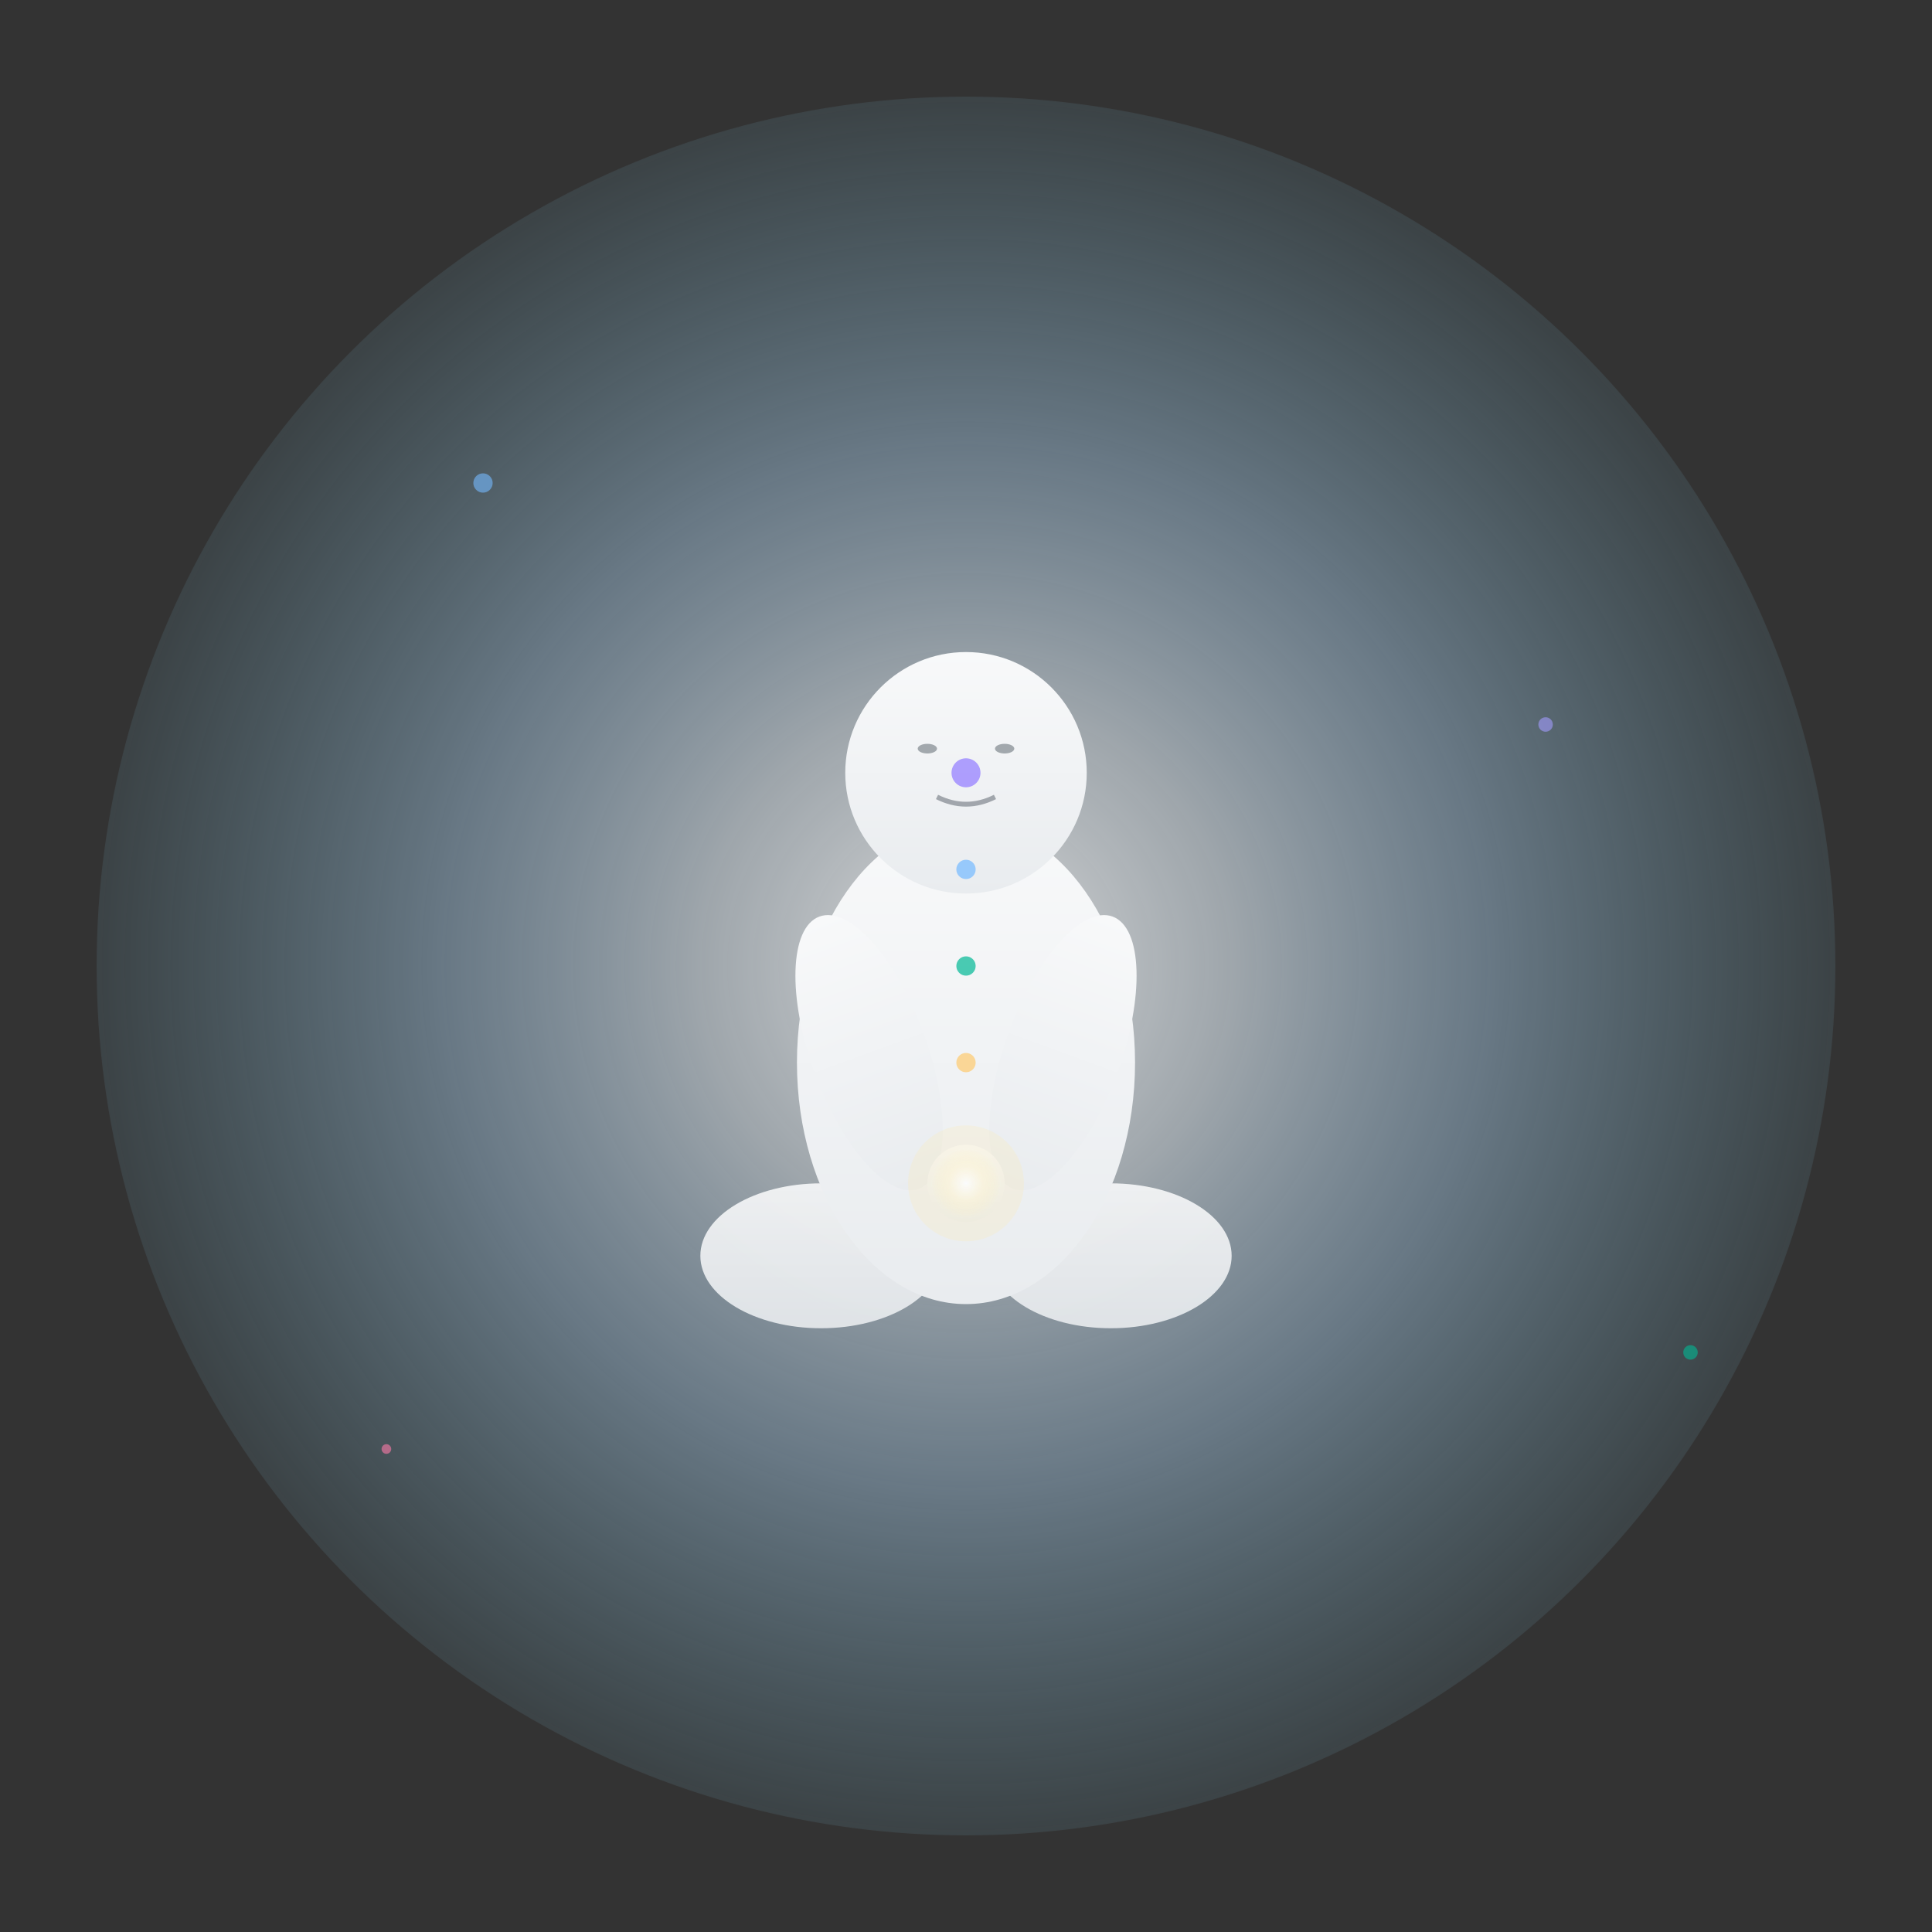 <svg xmlns="http://www.w3.org/2000/svg" viewBox="0 0 400 400" width="400" height="400">
  <rect x="0" y="0" width="400" height="400" fill="#333333" stroke="none"/>
  <defs>
    <radialGradient id="auraGradient" cx="50%" cy="50%" r="50%">
      <stop offset="0%" style="stop-color:#ffffff;stop-opacity:0.8"/>
      <stop offset="30%" style="stop-color:#e8f4fd;stop-opacity:0.6"/>
      <stop offset="60%" style="stop-color:#b8e0ff;stop-opacity:0.4"/>
      <stop offset="100%" style="stop-color:#87ceeb;stop-opacity:0.1"/>
    </radialGradient>
    <linearGradient id="bodyGradient" x1="0%" y1="0%" x2="0%" y2="100%">
      <stop offset="0%" style="stop-color:#f8f9fa"/>
      <stop offset="100%" style="stop-color:#e9ecef"/>
    </linearGradient>
    <radialGradient id="lightGradient" cx="50%" cy="50%" r="30%">
      <stop offset="0%" style="stop-color:#ffffff;stop-opacity:1"/>
      <stop offset="50%" style="stop-color:#fff3cd;stop-opacity:0.8"/>
      <stop offset="100%" style="stop-color:#ffeaa7;stop-opacity:0.3"/>
    </radialGradient>
  </defs>
  
  <!-- Background aura -->
  <circle cx="200" cy="200" r="180" fill="url(#auraGradient)"/>
  
  <!-- Meditation pose body -->
  <g transform="translate(200,200)">
    <!-- Legs in lotus position -->
    <ellipse cx="-30" cy="60" rx="25" ry="15" fill="url(#bodyGradient)" opacity="0.9"/>
    <ellipse cx="30" cy="60" rx="25" ry="15" fill="url(#bodyGradient)" opacity="0.9"/>
    
    <!-- Torso -->
    <ellipse cx="0" cy="20" rx="35" ry="50" fill="url(#bodyGradient)"/>
    
    <!-- Arms -->
    <ellipse cx="-25" cy="10" rx="12" ry="30" fill="url(#bodyGradient)" transform="rotate(-20)"/>
    <ellipse cx="25" cy="10" rx="12" ry="30" fill="url(#bodyGradient)" transform="rotate(20)"/>
    
    <!-- Hands in mudra position -->
    <circle cx="0" cy="45" r="8" fill="url(#bodyGradient)" opacity="0.8"/>
    
    <!-- Head -->
    <circle cx="0" cy="-40" r="25" fill="url(#bodyGradient)"/>
    
    <!-- Peaceful expression -->
    <ellipse cx="-8" cy="-45" rx="2" ry="1" fill="#6c757d" opacity="0.6"/>
    <ellipse cx="8" cy="-45" rx="2" ry="1" fill="#6c757d" opacity="0.6"/>
    <path d="M -6,-35 Q 0,-32 6,-35" stroke="#6c757d" stroke-width="1" fill="none" opacity="0.6"/>
    
    <!-- Energy light in hands -->
    <circle cx="0" cy="45" r="12" fill="url(#lightGradient)" opacity="0.7">
      <animate attributeName="r" values="10;15;10" dur="3s" repeatCount="indefinite"/>
      <animate attributeName="opacity" values="0.5;0.9;0.5" dur="3s" repeatCount="indefinite"/>
    </circle>
    
    <!-- Chakra points -->
    <circle cx="0" cy="-40" r="3" fill="#9c88ff" opacity="0.8">
      <animate attributeName="opacity" values="0.6;1;0.6" dur="2s" repeatCount="indefinite"/>
    </circle>
    <circle cx="0" cy="-20" r="2" fill="#74b9ff" opacity="0.7">
      <animate attributeName="opacity" values="0.5;0.9;0.5" dur="2.5s" repeatCount="indefinite"/>
    </circle>
    <circle cx="0" cy="0" r="2" fill="#00b894" opacity="0.7">
      <animate attributeName="opacity" values="0.5;0.9;0.5" dur="3s" repeatCount="indefinite"/>
    </circle>
    <circle cx="0" cy="20" r="2" fill="#fdcb6e" opacity="0.7">
      <animate attributeName="opacity" values="0.5;0.9;0.5" dur="2.2s" repeatCount="indefinite"/>
    </circle>
  </g>
  
  <!-- Floating particles -->
  <g opacity="0.6">
    <circle cx="100" cy="100" r="2" fill="#74b9ff">
      <animate attributeName="cy" values="100;80;100" dur="4s" repeatCount="indefinite"/>
      <animate attributeName="opacity" values="0.3;0.8;0.3" dur="4s" repeatCount="indefinite"/>
    </circle>
    <circle cx="320" cy="150" r="1.5" fill="#a29bfe">
      <animate attributeName="cy" values="150;130;150" dur="5s" repeatCount="indefinite"/>
      <animate attributeName="opacity" values="0.2;0.7;0.2" dur="5s" repeatCount="indefinite"/>
    </circle>
    <circle cx="80" cy="300" r="1" fill="#fd79a8">
      <animate attributeName="cy" values="300;280;300" dur="3.5s" repeatCount="indefinite"/>
      <animate attributeName="opacity" values="0.4;0.9;0.4" dur="3.5s" repeatCount="indefinite"/>
    </circle>
    <circle cx="350" cy="280" r="1.5" fill="#00b894">
      <animate attributeName="cy" values="280;260;280" dur="4.5s" repeatCount="indefinite"/>
      <animate attributeName="opacity" values="0.3;0.8;0.3" dur="4.5s" repeatCount="indefinite"/>
    </circle>
  </g>
</svg>